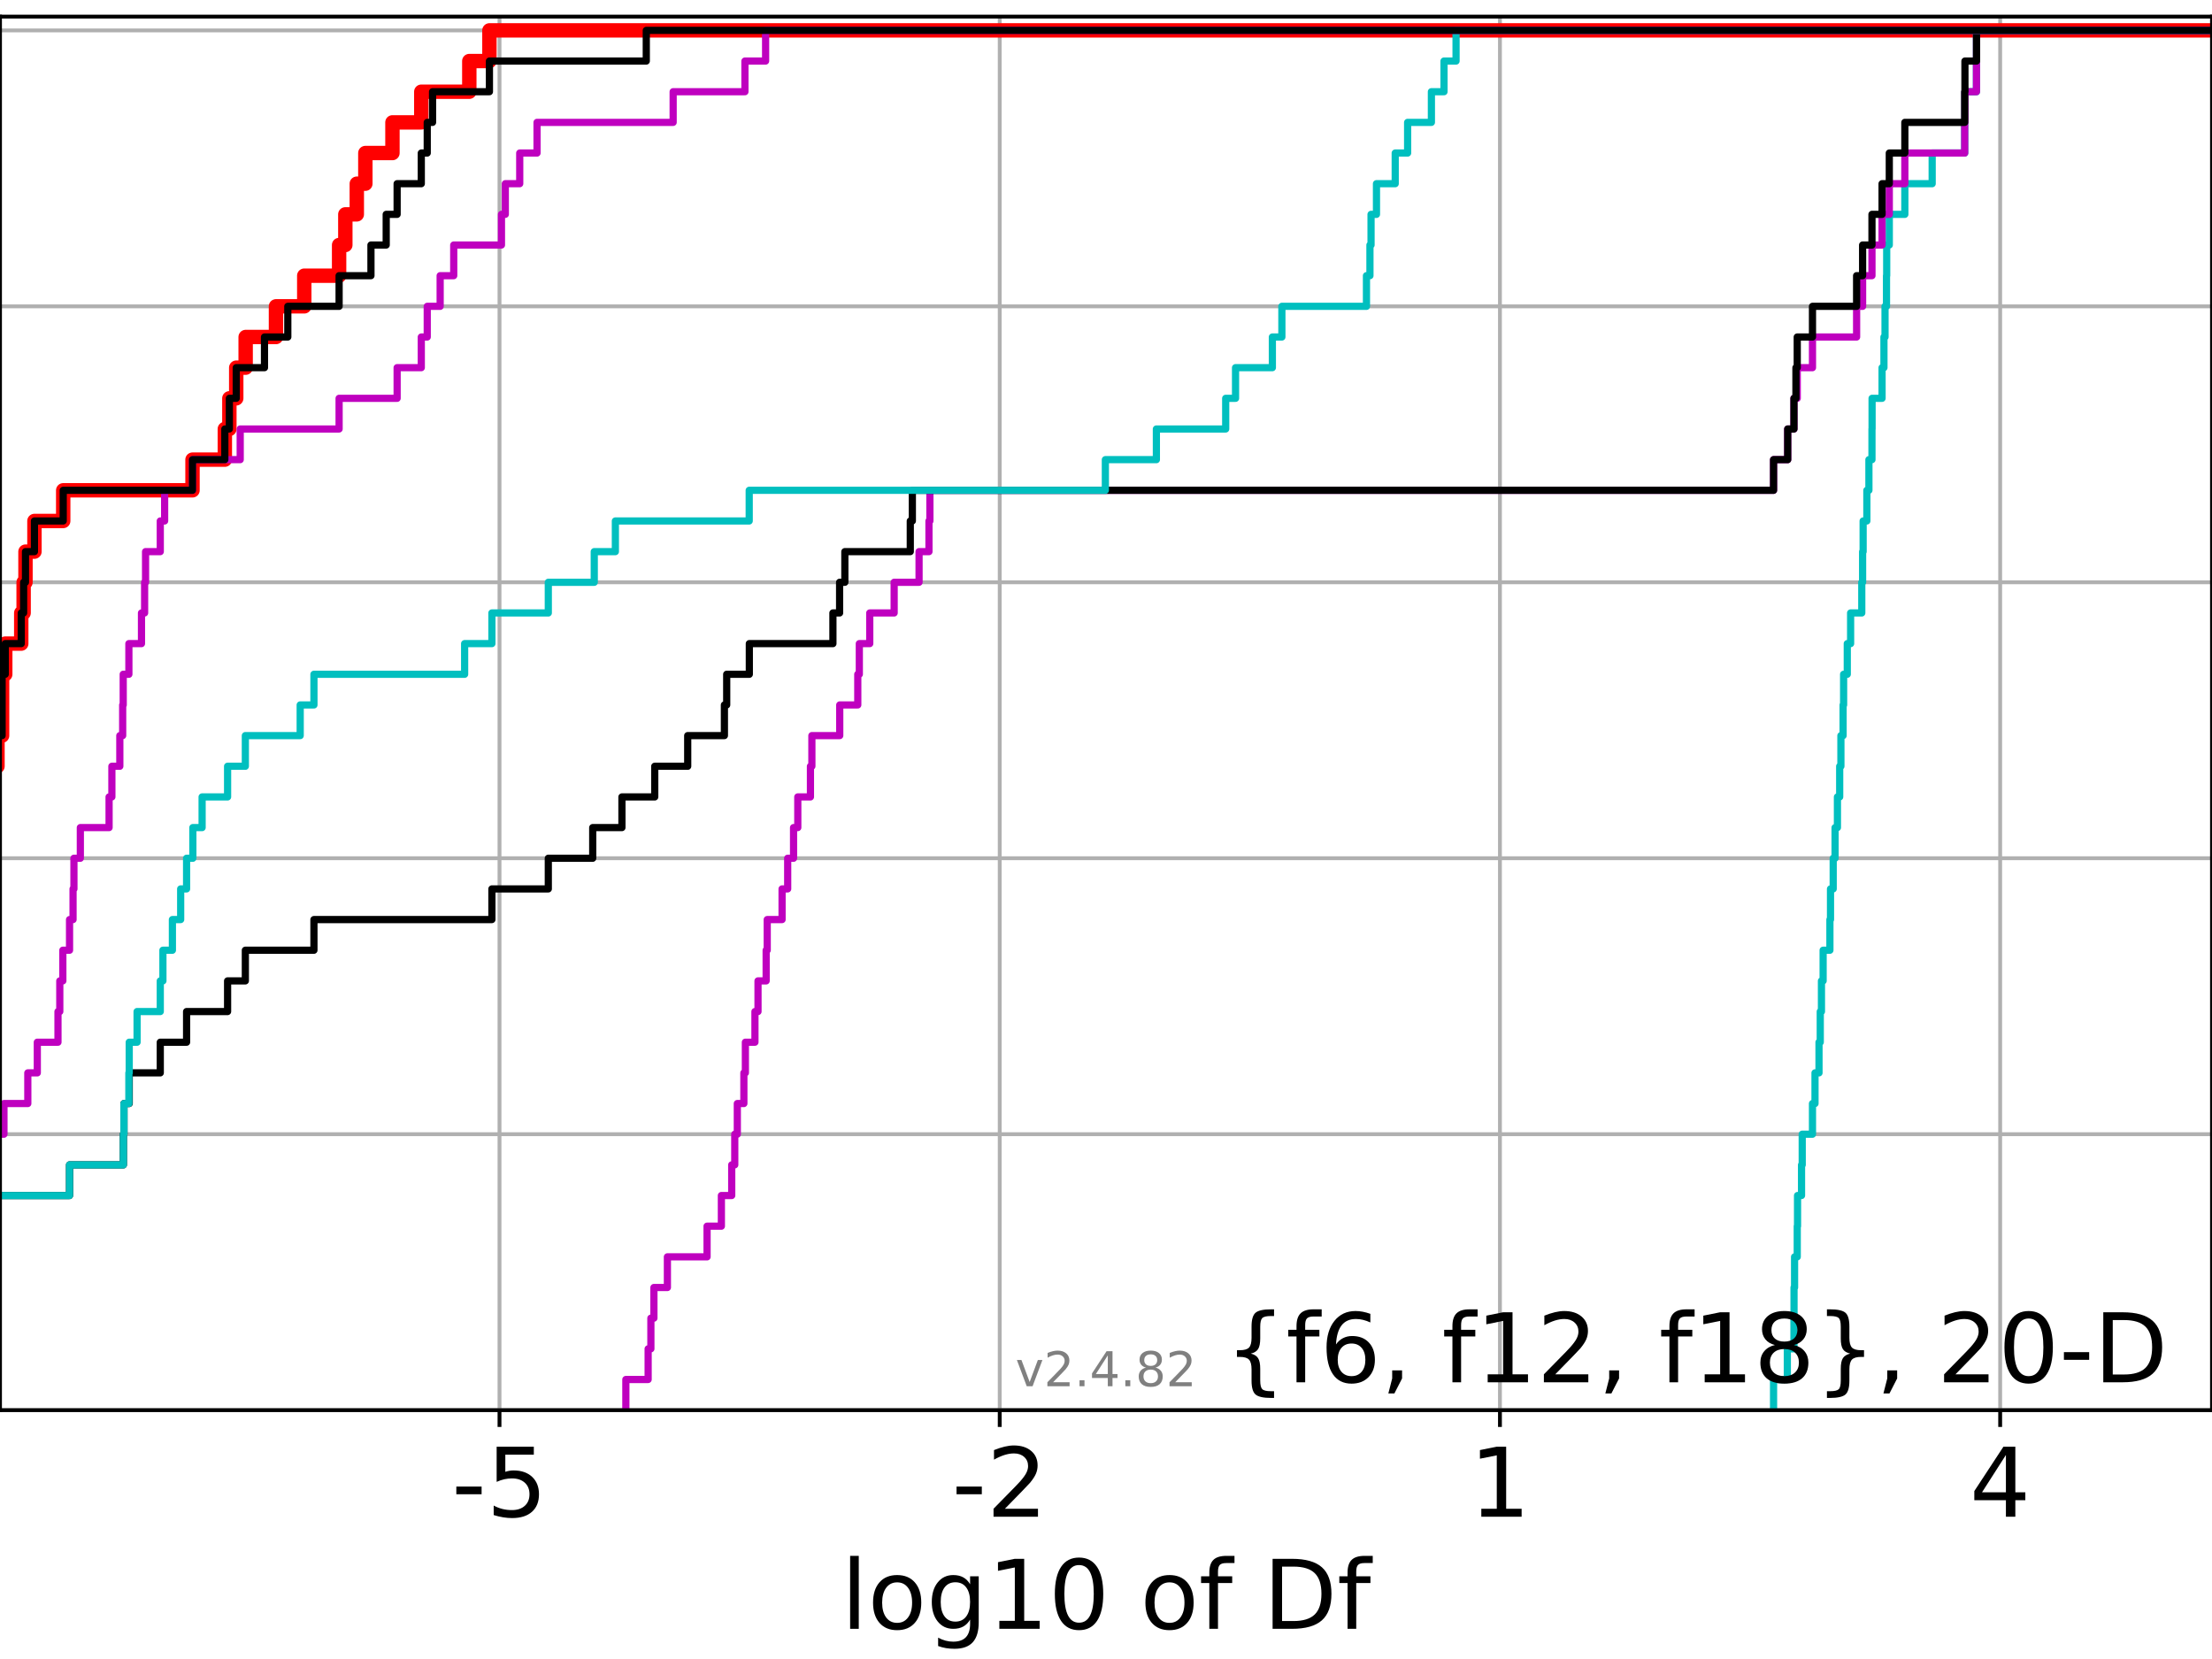 <?xml version="1.0" encoding="utf-8" standalone="no"?>
<!DOCTYPE svg PUBLIC "-//W3C//DTD SVG 1.1//EN"
  "http://www.w3.org/Graphics/SVG/1.1/DTD/svg11.dtd">
<!-- Created with matplotlib (https://matplotlib.org/) -->
<svg height="345.6pt" version="1.1" viewBox="0 0 460.8 345.6" width="460.8pt" xmlns="http://www.w3.org/2000/svg" xmlns:xlink="http://www.w3.org/1999/xlink">
 <defs>
  <style type="text/css">*{stroke-linecap:butt;stroke-linejoin:round;}</style>
 </defs>
 <g id="figure_1">
  <g id="patch_1">
   <path d="M 0 345.6 
L 460.8 345.6 
L 460.8 0 
L 0 0 
z
" style="fill:#ffffff;"/>
  </g>
  <g id="axes_1">
   <g id="patch_2">
    <path d="M 0 293.76 
L 460.8 293.76 
L 460.8 3.456 
L 0 3.456 
z
" style="fill:#ffffff;"/>
   </g>
   <g id="matplotlib.axis_1">
    <g id="xtick_1">
     <g id="line2d_1">
      <path clip-path="url(#p8059647838)" d="M 104.055 293.76 
L 104.055 3.456 
" style="fill:none;stroke:#b0b0b0;stroke-linecap:square;stroke-width:0.8;"/>
     </g>
     <g id="line2d_2">
      <defs>
       <path d="M 0 0 
L 0 3.5 
" id="madd6809056" style="stroke:#000000;stroke-width:0.8;"/>
      </defs>
      <g>
       <use style="stroke:#000000;stroke-width:0.8;" x="104.055" xlink:href="#madd6809056" y="293.76"/>
      </g>
     </g>
     <g id="text_1">
      <!-- -5 -->
      <g transform="translate(94.085 315.957)scale(0.2 -0.2)">
       <defs>
        <path d="M 4.891 31.391 
L 31.203 31.391 
L 31.203 23.391 
L 4.891 23.391 
z
" id="DejaVuSans-45"/>
        <path d="M 10.797 72.906 
L 49.516 72.906 
L 49.516 64.594 
L 19.828 64.594 
L 19.828 46.734 
Q 21.969 47.469 24.109 47.828 
Q 26.266 48.188 28.422 48.188 
Q 40.625 48.188 47.75 41.5 
Q 54.891 34.812 54.891 23.391 
Q 54.891 11.625 47.562 5.094 
Q 40.234 -1.422 26.906 -1.422 
Q 22.312 -1.422 17.547 -0.641 
Q 12.797 0.141 7.719 1.703 
L 7.719 11.625 
Q 12.109 9.234 16.797 8.062 
Q 21.484 6.891 26.703 6.891 
Q 35.156 6.891 40.078 11.328 
Q 45.016 15.766 45.016 23.391 
Q 45.016 31 40.078 35.438 
Q 35.156 39.891 26.703 39.891 
Q 22.75 39.891 18.812 39.016 
Q 14.891 38.141 10.797 36.281 
z
" id="DejaVuSans-53"/>
       </defs>
       <use xlink:href="#DejaVuSans-45"/>
       <use x="36.084" xlink:href="#DejaVuSans-53"/>
      </g>
     </g>
    </g>
    <g id="xtick_2">
     <g id="line2d_3">
      <path clip-path="url(#p8059647838)" d="M 208.261 293.76 
L 208.261 3.456 
" style="fill:none;stroke:#b0b0b0;stroke-linecap:square;stroke-width:0.8;"/>
     </g>
     <g id="line2d_4">
      <g>
       <use style="stroke:#000000;stroke-width:0.8;" x="208.261" xlink:href="#madd6809056" y="293.76"/>
      </g>
     </g>
     <g id="text_2">
      <!-- -2 -->
      <g transform="translate(198.29 315.957)scale(0.2 -0.2)">
       <defs>
        <path d="M 19.188 8.297 
L 53.609 8.297 
L 53.609 0 
L 7.328 0 
L 7.328 8.297 
Q 12.938 14.109 22.625 23.891 
Q 32.328 33.688 34.812 36.531 
Q 39.547 41.844 41.422 45.531 
Q 43.312 49.219 43.312 52.781 
Q 43.312 58.594 39.234 62.25 
Q 35.156 65.922 28.609 65.922 
Q 23.969 65.922 18.812 64.312 
Q 13.672 62.703 7.812 59.422 
L 7.812 69.391 
Q 13.766 71.781 18.938 73 
Q 24.125 74.219 28.422 74.219 
Q 39.75 74.219 46.484 68.547 
Q 53.219 62.891 53.219 53.422 
Q 53.219 48.922 51.531 44.891 
Q 49.859 40.875 45.406 35.406 
Q 44.188 33.984 37.641 27.219 
Q 31.109 20.453 19.188 8.297 
z
" id="DejaVuSans-50"/>
       </defs>
       <use xlink:href="#DejaVuSans-45"/>
       <use x="36.084" xlink:href="#DejaVuSans-50"/>
      </g>
     </g>
    </g>
    <g id="xtick_3">
     <g id="line2d_5">
      <path clip-path="url(#p8059647838)" d="M 312.466 293.76 
L 312.466 3.456 
" style="fill:none;stroke:#b0b0b0;stroke-linecap:square;stroke-width:0.8;"/>
     </g>
     <g id="line2d_6">
      <g>
       <use style="stroke:#000000;stroke-width:0.8;" x="312.466" xlink:href="#madd6809056" y="293.76"/>
      </g>
     </g>
     <g id="text_3">
      <!-- 1 -->
      <g transform="translate(306.103 315.957)scale(0.2 -0.2)">
       <defs>
        <path d="M 12.406 8.297 
L 28.516 8.297 
L 28.516 63.922 
L 10.984 60.406 
L 10.984 69.391 
L 28.422 72.906 
L 38.281 72.906 
L 38.281 8.297 
L 54.391 8.297 
L 54.391 0 
L 12.406 0 
z
" id="DejaVuSans-49"/>
       </defs>
       <use xlink:href="#DejaVuSans-49"/>
      </g>
     </g>
    </g>
    <g id="xtick_4">
     <g id="line2d_7">
      <path clip-path="url(#p8059647838)" d="M 416.671 293.76 
L 416.671 3.456 
" style="fill:none;stroke:#b0b0b0;stroke-linecap:square;stroke-width:0.8;"/>
     </g>
     <g id="line2d_8">
      <g>
       <use style="stroke:#000000;stroke-width:0.8;" x="416.671" xlink:href="#madd6809056" y="293.76"/>
      </g>
     </g>
     <g id="text_4">
      <!-- 4 -->
      <g transform="translate(410.309 315.957)scale(0.2 -0.2)">
       <defs>
        <path d="M 37.797 64.312 
L 12.891 25.391 
L 37.797 25.391 
z
M 35.203 72.906 
L 47.609 72.906 
L 47.609 25.391 
L 58.016 25.391 
L 58.016 17.188 
L 47.609 17.188 
L 47.609 0 
L 37.797 0 
L 37.797 17.188 
L 4.891 17.188 
L 4.891 26.703 
z
" id="DejaVuSans-52"/>
       </defs>
       <use xlink:href="#DejaVuSans-52"/>
      </g>
     </g>
    </g>
    <g id="text_5">
     <!-- log10 of Df -->
     <g transform="translate(175.214 339.313)scale(0.2 -0.2)">
      <defs>
       <path d="M 9.422 75.984 
L 18.406 75.984 
L 18.406 0 
L 9.422 0 
z
" id="DejaVuSans-108"/>
       <path d="M 30.609 48.391 
Q 23.391 48.391 19.188 42.75 
Q 14.984 37.109 14.984 27.297 
Q 14.984 17.484 19.156 11.844 
Q 23.344 6.203 30.609 6.203 
Q 37.797 6.203 41.984 11.859 
Q 46.188 17.531 46.188 27.297 
Q 46.188 37.016 41.984 42.703 
Q 37.797 48.391 30.609 48.391 
z
M 30.609 56 
Q 42.328 56 49.016 48.375 
Q 55.719 40.766 55.719 27.297 
Q 55.719 13.875 49.016 6.219 
Q 42.328 -1.422 30.609 -1.422 
Q 18.844 -1.422 12.172 6.219 
Q 5.516 13.875 5.516 27.297 
Q 5.516 40.766 12.172 48.375 
Q 18.844 56 30.609 56 
z
" id="DejaVuSans-111"/>
       <path d="M 45.406 27.984 
Q 45.406 37.75 41.375 43.109 
Q 37.359 48.484 30.078 48.484 
Q 22.859 48.484 18.828 43.109 
Q 14.797 37.75 14.797 27.984 
Q 14.797 18.266 18.828 12.891 
Q 22.859 7.516 30.078 7.516 
Q 37.359 7.516 41.375 12.891 
Q 45.406 18.266 45.406 27.984 
z
M 54.391 6.781 
Q 54.391 -7.172 48.188 -13.984 
Q 42 -20.797 29.203 -20.797 
Q 24.469 -20.797 20.266 -20.094 
Q 16.062 -19.391 12.109 -17.922 
L 12.109 -9.188 
Q 16.062 -11.328 19.922 -12.344 
Q 23.781 -13.375 27.781 -13.375 
Q 36.625 -13.375 41.016 -8.766 
Q 45.406 -4.156 45.406 5.172 
L 45.406 9.625 
Q 42.625 4.781 38.281 2.391 
Q 33.938 0 27.875 0 
Q 17.828 0 11.672 7.656 
Q 5.516 15.328 5.516 27.984 
Q 5.516 40.672 11.672 48.328 
Q 17.828 56 27.875 56 
Q 33.938 56 38.281 53.609 
Q 42.625 51.219 45.406 46.391 
L 45.406 54.688 
L 54.391 54.688 
z
" id="DejaVuSans-103"/>
       <path d="M 31.781 66.406 
Q 24.172 66.406 20.328 58.906 
Q 16.5 51.422 16.5 36.375 
Q 16.5 21.391 20.328 13.891 
Q 24.172 6.391 31.781 6.391 
Q 39.453 6.391 43.281 13.891 
Q 47.125 21.391 47.125 36.375 
Q 47.125 51.422 43.281 58.906 
Q 39.453 66.406 31.781 66.406 
z
M 31.781 74.219 
Q 44.047 74.219 50.516 64.516 
Q 56.984 54.828 56.984 36.375 
Q 56.984 17.969 50.516 8.266 
Q 44.047 -1.422 31.781 -1.422 
Q 19.531 -1.422 13.062 8.266 
Q 6.594 17.969 6.594 36.375 
Q 6.594 54.828 13.062 64.516 
Q 19.531 74.219 31.781 74.219 
z
" id="DejaVuSans-48"/>
       <path id="DejaVuSans-32"/>
       <path d="M 37.109 75.984 
L 37.109 68.5 
L 28.516 68.5 
Q 23.688 68.5 21.797 66.547 
Q 19.922 64.594 19.922 59.516 
L 19.922 54.688 
L 34.719 54.688 
L 34.719 47.703 
L 19.922 47.703 
L 19.922 0 
L 10.891 0 
L 10.891 47.703 
L 2.297 47.703 
L 2.297 54.688 
L 10.891 54.688 
L 10.891 58.5 
Q 10.891 67.625 15.141 71.797 
Q 19.391 75.984 28.609 75.984 
z
" id="DejaVuSans-102"/>
       <path d="M 19.672 64.797 
L 19.672 8.109 
L 31.594 8.109 
Q 46.688 8.109 53.688 14.938 
Q 60.688 21.781 60.688 36.531 
Q 60.688 51.172 53.688 57.984 
Q 46.688 64.797 31.594 64.797 
z
M 9.812 72.906 
L 30.078 72.906 
Q 51.266 72.906 61.172 64.094 
Q 71.094 55.281 71.094 36.531 
Q 71.094 17.672 61.125 8.828 
Q 51.172 0 30.078 0 
L 9.812 0 
z
" id="DejaVuSans-68"/>
      </defs>
      <use xlink:href="#DejaVuSans-108"/>
      <use x="27.783" xlink:href="#DejaVuSans-111"/>
      <use x="88.965" xlink:href="#DejaVuSans-103"/>
      <use x="152.441" xlink:href="#DejaVuSans-49"/>
      <use x="216.064" xlink:href="#DejaVuSans-48"/>
      <use x="279.688" xlink:href="#DejaVuSans-32"/>
      <use x="311.475" xlink:href="#DejaVuSans-111"/>
      <use x="372.656" xlink:href="#DejaVuSans-102"/>
      <use x="407.861" xlink:href="#DejaVuSans-32"/>
      <use x="439.648" xlink:href="#DejaVuSans-68"/>
      <use x="516.65" xlink:href="#DejaVuSans-102"/>
     </g>
    </g>
   </g>
   <g id="matplotlib.axis_2">
    <g id="ytick_1">
     <g id="line2d_9">
      <path clip-path="url(#p8059647838)" d="M 0 293.76 
L 460.8 293.76 
" style="fill:none;stroke:#b0b0b0;stroke-linecap:square;stroke-width:0.8;"/>
     </g>
     <g id="line2d_10">
      <defs>
       <path d="M 0 0 
L -3.5 0 
" id="mb061d8f2fd" style="stroke:#000000;stroke-width:0.8;"/>
      </defs>
      <g>
       <use style="stroke:#000000;stroke-width:0.8;" x="0" xlink:href="#mb061d8f2fd" y="293.76"/>
      </g>
     </g>
    </g>
    <g id="ytick_2">
     <g id="line2d_11">
      <path clip-path="url(#p8059647838)" d="M 0 236.274 
L 460.8 236.274 
" style="fill:none;stroke:#b0b0b0;stroke-linecap:square;stroke-width:0.8;"/>
     </g>
     <g id="line2d_12">
      <g>
       <use style="stroke:#000000;stroke-width:0.8;" x="0" xlink:href="#mb061d8f2fd" y="236.274"/>
      </g>
     </g>
    </g>
    <g id="ytick_3">
     <g id="line2d_13">
      <path clip-path="url(#p8059647838)" d="M 0 178.788 
L 460.8 178.788 
" style="fill:none;stroke:#b0b0b0;stroke-linecap:square;stroke-width:0.8;"/>
     </g>
     <g id="line2d_14">
      <g>
       <use style="stroke:#000000;stroke-width:0.8;" x="0" xlink:href="#mb061d8f2fd" y="178.788"/>
      </g>
     </g>
    </g>
    <g id="ytick_4">
     <g id="line2d_15">
      <path clip-path="url(#p8059647838)" d="M 0 121.302 
L 460.8 121.302 
" style="fill:none;stroke:#b0b0b0;stroke-linecap:square;stroke-width:0.8;"/>
     </g>
     <g id="line2d_16">
      <g>
       <use style="stroke:#000000;stroke-width:0.8;" x="0" xlink:href="#mb061d8f2fd" y="121.302"/>
      </g>
     </g>
    </g>
    <g id="ytick_5">
     <g id="line2d_17">
      <path clip-path="url(#p8059647838)" d="M 0 63.816 
L 460.8 63.816 
" style="fill:none;stroke:#b0b0b0;stroke-linecap:square;stroke-width:0.8;"/>
     </g>
     <g id="line2d_18">
      <g>
       <use style="stroke:#000000;stroke-width:0.8;" x="0" xlink:href="#mb061d8f2fd" y="63.816"/>
      </g>
     </g>
    </g>
    <g id="ytick_6">
     <g id="line2d_19">
      <path clip-path="url(#p8059647838)" d="M 0 6.33 
L 460.8 6.33 
" style="fill:none;stroke:#b0b0b0;stroke-linecap:square;stroke-width:0.8;"/>
     </g>
     <g id="line2d_20">
      <g>
       <use style="stroke:#000000;stroke-width:0.8;" x="0" xlink:href="#mb061d8f2fd" y="6.33"/>
      </g>
     </g>
    </g>
   </g>
   <g id="line2d_21">
    <path clip-path="url(#p8059647838)" d="M -1 159.626 
L -0.524 159.626 
L -0.524 153.239 
L 0.438 153.239 
L 0.438 146.851 
L 0.44 146.851 
L 0.44 140.464 
L 1.092 140.464 
L 1.092 134.077 
L 4.426 134.077 
L 4.426 127.69 
L 4.921 127.69 
L 4.921 121.302 
L 5.309 121.302 
L 5.309 114.915 
L 7.174 114.915 
L 7.174 108.528 
L 13.169 108.528 
L 13.169 102.14 
L 40.103 102.14 
L 40.103 95.753 
L 46.837 95.753 
L 46.837 89.366 
L 47.781 89.366 
L 47.781 82.978 
L 49.212 82.978 
L 49.212 76.591 
L 51.174 76.591 
L 51.174 70.204 
L 57.491 70.204 
L 57.491 63.816 
L 63.382 63.816 
L 63.382 57.429 
L 70.642 57.429 
L 70.642 51.042 
L 71.938 51.042 
L 71.938 44.654 
L 74.328 44.654 
L 74.328 38.267 
L 76.109 38.267 
L 76.109 31.88 
L 81.754 31.88 
L 81.754 25.492 
L 87.763 25.492 
L 87.763 19.105 
L 97.765 19.105 
L 97.765 12.718 
L 101.957 12.718 
L 101.957 6.33 
L 101.957 6.33 
L 101.957 6.33 
L 460.8 6.33 
" style="fill:none;stroke:#ff0000;stroke-linecap:square;stroke-width:3;"/>
   </g>
   <g id="line2d_22">
    <path clip-path="url(#p8059647838)" d="M 369.465 293.76 
L 369.465 287.373 
L 372.333 287.373 
L 372.333 280.985 
L 373.714 280.985 
L 373.714 274.598 
L 373.73 274.598 
L 373.73 268.211 
L 373.842 268.211 
L 373.842 261.823 
L 374.398 261.823 
L 374.398 255.436 
L 374.46 255.436 
L 374.46 249.049 
L 375.293 249.049 
L 375.293 242.661 
L 375.435 242.661 
L 375.435 236.274 
L 377.573 236.274 
L 377.573 229.887 
L 378.099 229.887 
L 378.099 223.499 
L 378.932 223.499 
L 378.932 217.112 
L 379.192 217.112 
L 379.192 210.725 
L 379.442 210.725 
L 379.442 204.337 
L 379.791 204.337 
L 379.791 197.95 
L 381.204 197.95 
L 381.204 191.563 
L 381.327 191.563 
L 381.327 185.175 
L 381.889 185.175 
L 381.889 178.788 
L 382.28 178.788 
L 382.28 172.401 
L 382.771 172.401 
L 382.771 166.013 
L 383.24 166.013 
L 383.24 159.626 
L 383.493 159.626 
L 383.493 153.239 
L 383.95 153.239 
L 383.95 146.851 
L 384.058 146.851 
L 384.058 140.464 
L 384.821 140.464 
L 384.821 134.077 
L 385.517 134.077 
L 385.517 127.69 
L 387.843 127.69 
L 387.843 121.302 
L 388.015 121.302 
L 388.015 114.915 
L 388.124 114.915 
L 388.124 108.528 
L 388.899 108.528 
L 388.899 102.14 
L 389.329 102.14 
L 389.329 95.753 
L 389.965 95.753 
L 389.965 89.366 
L 389.988 89.366 
L 389.988 82.978 
L 392.069 82.978 
L 392.069 76.591 
L 392.462 76.591 
L 392.462 70.204 
L 392.686 70.204 
L 392.686 63.816 
L 392.992 63.816 
L 392.992 57.429 
L 393.033 57.429 
L 393.033 51.042 
L 393.574 51.042 
L 393.574 44.654 
L 396.814 44.654 
L 396.814 38.267 
L 402.508 38.267 
L 402.508 31.88 
L 409.284 31.88 
L 409.284 25.492 
L 409.332 25.492 
L 409.332 19.105 
L 411.732 19.105 
L 411.732 12.718 
L 411.748 12.718 
L 411.748 6.33 
L 411.748 6.33 
L 411.748 6.33 
L 460.8 6.33 
" style="fill:none;stroke:#00bfbf;stroke-linecap:square;stroke-width:1.5;"/>
   </g>
   <g id="line2d_23">
    <path clip-path="url(#p8059647838)" d="M 130.377 293.76 
L 130.377 287.373 
L 135.019 287.373 
L 135.019 280.985 
L 135.59 280.985 
L 135.59 274.598 
L 136.224 274.598 
L 136.224 268.211 
L 139.031 268.211 
L 139.031 261.823 
L 147.295 261.823 
L 147.295 255.436 
L 150.276 255.436 
L 150.276 249.049 
L 152.432 249.049 
L 152.432 242.661 
L 153.064 242.661 
L 153.064 236.274 
L 153.597 236.274 
L 153.597 229.887 
L 154.963 229.887 
L 154.963 223.499 
L 155.276 223.499 
L 155.276 217.112 
L 157.269 217.112 
L 157.269 210.725 
L 157.907 210.725 
L 157.907 204.337 
L 159.604 204.337 
L 159.604 197.95 
L 159.827 197.95 
L 159.827 191.563 
L 162.921 191.563 
L 162.921 185.175 
L 164.089 185.175 
L 164.089 178.788 
L 165.312 178.788 
L 165.312 172.401 
L 166.194 172.401 
L 166.194 166.013 
L 168.829 166.013 
L 168.829 159.626 
L 169.129 159.626 
L 169.129 153.239 
L 174.934 153.239 
L 174.934 146.851 
L 178.69 146.851 
L 178.69 140.464 
L 179.013 140.464 
L 179.013 134.077 
L 181.186 134.077 
L 181.186 127.69 
L 186.27 127.69 
L 186.27 121.302 
L 191.457 121.302 
L 191.457 114.915 
L 193.521 114.915 
L 193.521 108.528 
L 193.716 108.528 
L 193.716 102.14 
L 369.465 102.14 
L 369.465 95.753 
L 372.412 95.753 
L 372.412 89.366 
L 373.714 89.366 
L 373.714 82.978 
L 374.398 82.978 
L 374.398 76.591 
L 377.573 76.591 
L 377.573 70.204 
L 386.765 70.204 
L 386.765 63.816 
L 388.015 63.816 
L 388.015 57.429 
L 389.965 57.429 
L 389.965 51.042 
L 392.069 51.042 
L 392.069 44.654 
L 393.574 44.654 
L 393.574 38.267 
L 396.814 38.267 
L 396.814 31.88 
L 409.284 31.88 
L 409.284 25.492 
L 409.332 25.492 
L 409.332 19.105 
L 411.732 19.105 
L 411.732 12.718 
L 411.748 12.718 
L 411.748 6.33 
L 411.748 6.33 
L 411.748 6.33 
L 460.8 6.33 
" style="fill:none;stroke:#bf00bf;stroke-linecap:square;stroke-width:1.5;"/>
   </g>
   <g id="line2d_24">
    <path clip-path="url(#p8059647838)" d="M -1 249.049 
L 14.487 249.049 
L 14.487 242.661 
L 25.703 242.661 
L 25.703 236.274 
L 25.821 236.274 
L 25.821 229.887 
L 26.92 229.887 
L 26.92 223.499 
L 33.388 223.499 
L 33.388 217.112 
L 38.87 217.112 
L 38.87 210.725 
L 47.411 210.725 
L 47.411 204.337 
L 51.111 204.337 
L 51.111 197.95 
L 65.4 197.95 
L 65.4 191.563 
L 102.472 191.563 
L 102.472 185.175 
L 114.223 185.175 
L 114.223 178.788 
L 123.475 178.788 
L 123.475 172.401 
L 129.56 172.401 
L 129.56 166.013 
L 136.395 166.013 
L 136.395 159.626 
L 143.263 159.626 
L 143.263 153.239 
L 150.907 153.239 
L 150.907 146.851 
L 151.384 146.851 
L 151.384 140.464 
L 156.098 140.464 
L 156.098 134.077 
L 173.512 134.077 
L 173.512 127.69 
L 174.905 127.69 
L 174.905 121.302 
L 175.999 121.302 
L 175.999 114.915 
L 189.628 114.915 
L 189.628 108.528 
L 190.06 108.528 
L 190.06 102.14 
L 369.465 102.14 
L 369.465 95.753 
L 372.412 95.753 
L 372.412 89.366 
L 373.714 89.366 
L 373.714 82.978 
L 374.126 82.978 
L 374.126 76.591 
L 374.398 76.591 
L 374.398 70.204 
L 377.573 70.204 
L 377.573 63.816 
L 386.765 63.816 
L 386.765 57.429 
L 388.015 57.429 
L 388.015 51.042 
L 389.965 51.042 
L 389.965 44.654 
L 392.069 44.654 
L 392.069 38.267 
L 393.574 38.267 
L 393.574 31.88 
L 396.814 31.88 
L 396.814 25.492 
L 409.284 25.492 
L 409.284 19.105 
L 409.332 19.105 
L 409.332 12.718 
L 411.748 12.718 
L 411.748 6.33 
L 411.748 6.33 
L 411.748 6.33 
L 460.8 6.33 
" style="fill:none;stroke:#000000;stroke-linecap:square;stroke-width:1.5;"/>
   </g>
   <g id="line2d_25">
    <path clip-path="url(#p8059647838)" d="M -1 249.049 
L 14.487 249.049 
L 14.487 242.661 
L 25.703 242.661 
L 25.703 236.274 
L 25.821 236.274 
L 25.821 229.887 
L 26.848 229.887 
L 26.848 223.499 
L 26.92 223.499 
L 26.92 217.112 
L 28.557 217.112 
L 28.557 210.725 
L 33.388 210.725 
L 33.388 204.337 
L 33.938 204.337 
L 33.938 197.95 
L 35.914 197.95 
L 35.914 191.563 
L 37.637 191.563 
L 37.637 185.175 
L 38.87 185.175 
L 38.87 178.788 
L 40.174 178.788 
L 40.174 172.401 
L 42.104 172.401 
L 42.104 166.013 
L 47.411 166.013 
L 47.411 159.626 
L 51.111 159.626 
L 51.111 153.239 
L 62.536 153.239 
L 62.536 146.851 
L 65.4 146.851 
L 65.4 140.464 
L 96.792 140.464 
L 96.792 134.077 
L 102.472 134.077 
L 102.472 127.69 
L 114.223 127.69 
L 114.223 121.302 
L 123.796 121.302 
L 123.796 114.915 
L 128.193 114.915 
L 128.193 108.528 
L 156.074 108.528 
L 156.074 102.14 
L 230.267 102.14 
L 230.267 95.753 
L 240.896 95.753 
L 240.896 89.366 
L 255.335 89.366 
L 255.335 82.978 
L 257.386 82.978 
L 257.386 76.591 
L 265.057 76.591 
L 265.057 70.204 
L 267.038 70.204 
L 267.038 63.816 
L 284.659 63.816 
L 284.659 57.429 
L 285.385 57.429 
L 285.385 51.042 
L 285.614 51.042 
L 285.614 44.654 
L 286.746 44.654 
L 286.746 38.267 
L 290.649 38.267 
L 290.649 31.88 
L 293.234 31.88 
L 293.234 25.492 
L 298.188 25.492 
L 298.188 19.105 
L 300.813 19.105 
L 300.813 12.718 
L 303.322 12.718 
L 303.322 6.33 
L 303.322 6.33 
L 303.322 6.33 
L 460.8 6.33 
" style="fill:none;stroke:#00bfbf;stroke-linecap:square;stroke-width:1.5;"/>
   </g>
   <g id="line2d_26">
    <path clip-path="url(#p8059647838)" d="M -1 236.274 
L 0.826 236.274 
L 0.826 229.887 
L 5.794 229.887 
L 5.794 223.499 
L 7.771 223.499 
L 7.771 217.112 
L 12.078 217.112 
L 12.078 210.725 
L 12.456 210.725 
L 12.456 204.337 
L 13.09 204.337 
L 13.09 197.95 
L 14.487 197.95 
L 14.487 191.563 
L 15.218 191.563 
L 15.218 185.175 
L 15.404 185.175 
L 15.404 178.788 
L 16.737 178.788 
L 16.737 172.401 
L 22.724 172.401 
L 22.724 166.013 
L 23.308 166.013 
L 23.308 159.626 
L 24.962 159.626 
L 24.962 153.239 
L 25.555 153.239 
L 25.555 146.851 
L 25.669 146.851 
L 25.669 140.464 
L 26.848 140.464 
L 26.848 134.077 
L 29.474 134.077 
L 29.474 127.69 
L 30.126 127.69 
L 30.126 121.302 
L 30.323 121.302 
L 30.323 114.915 
L 33.388 114.915 
L 33.388 108.528 
L 34.297 108.528 
L 34.297 102.14 
L 40.103 102.14 
L 40.103 95.753 
L 50.04 95.753 
L 50.04 89.366 
L 70.642 89.366 
L 70.642 82.978 
L 82.729 82.978 
L 82.729 76.591 
L 87.763 76.591 
L 87.763 70.204 
L 89.001 70.204 
L 89.001 63.816 
L 91.693 63.816 
L 91.693 57.429 
L 94.52 57.429 
L 94.52 51.042 
L 104.463 51.042 
L 104.463 44.654 
L 105.267 44.654 
L 105.267 38.267 
L 108.269 38.267 
L 108.269 31.88 
L 111.874 31.88 
L 111.874 25.492 
L 140.23 25.492 
L 140.23 19.105 
L 155.184 19.105 
L 155.184 12.718 
L 159.489 12.718 
L 159.489 6.33 
L 159.489 6.33 
L 159.489 6.33 
L 460.8 6.33 
" style="fill:none;stroke:#bf00bf;stroke-linecap:square;stroke-width:1.5;"/>
   </g>
   <g id="line2d_27">
    <path clip-path="url(#p8059647838)" d="M -1 159.626 
L -0.524 159.626 
L -0.524 153.239 
L 0.438 153.239 
L 0.438 146.851 
L 0.44 146.851 
L 0.44 140.464 
L 1.092 140.464 
L 1.092 134.077 
L 4.426 134.077 
L 4.426 127.69 
L 4.921 127.69 
L 4.921 121.302 
L 5.309 121.302 
L 5.309 114.915 
L 7.174 114.915 
L 7.174 108.528 
L 13.169 108.528 
L 13.169 102.14 
L 40.103 102.14 
L 40.103 95.753 
L 46.837 95.753 
L 46.837 89.366 
L 47.781 89.366 
L 47.781 82.978 
L 49.212 82.978 
L 49.212 76.591 
L 55.099 76.591 
L 55.099 70.204 
L 59.955 70.204 
L 59.955 63.816 
L 70.642 63.816 
L 70.642 57.429 
L 77.277 57.429 
L 77.277 51.042 
L 80.454 51.042 
L 80.454 44.654 
L 82.729 44.654 
L 82.729 38.267 
L 87.763 38.267 
L 87.763 31.88 
L 89.001 31.88 
L 89.001 25.492 
L 90.11 25.492 
L 90.11 19.105 
L 101.957 19.105 
L 101.957 12.718 
L 134.632 12.718 
L 134.632 6.33 
L 134.632 6.33 
L 134.632 6.33 
L 460.8 6.33 
" style="fill:none;stroke:#000000;stroke-linecap:square;stroke-width:1.5;"/>
   </g>
   <g id="patch_3">
    <path d="M 0 293.76 
L 0 3.456 
" style="fill:none;stroke:#000000;stroke-linecap:square;stroke-linejoin:miter;stroke-width:0.8;"/>
   </g>
   <g id="patch_4">
    <path d="M 460.8 293.76 
L 460.8 3.456 
" style="fill:none;stroke:#000000;stroke-linecap:square;stroke-linejoin:miter;stroke-width:0.8;"/>
   </g>
   <g id="patch_5">
    <path d="M 0 293.76 
L 460.8 293.76 
" style="fill:none;stroke:#000000;stroke-linecap:square;stroke-linejoin:miter;stroke-width:0.8;"/>
   </g>
   <g id="patch_6">
    <path d="M 0 3.456 
L 460.8 3.456 
" style="fill:none;stroke:#000000;stroke-linecap:square;stroke-linejoin:miter;stroke-width:0.8;"/>
   </g>
   <g id="text_6">
    <!-- {f6, f12, f18}, 20-D -->
    <g transform="translate(255.184 287.954)scale(0.2 -0.2)">
     <defs>
      <path d="M 51.125 -9.281 
L 51.125 -16.312 
L 48.094 -16.312 
Q 35.938 -16.312 31.812 -12.688 
Q 27.688 -9.078 27.688 1.703 
L 27.688 13.375 
Q 27.688 20.75 25.047 23.578 
Q 22.406 26.422 15.484 26.422 
L 12.5 26.422 
L 12.5 33.406 
L 15.484 33.406 
Q 22.469 33.406 25.078 36.203 
Q 27.688 39.016 27.688 46.297 
L 27.688 58.016 
Q 27.688 68.797 31.812 72.391 
Q 35.938 75.984 48.094 75.984 
L 51.125 75.984 
L 51.125 69 
L 47.797 69 
Q 40.922 69 38.812 66.844 
Q 36.719 64.703 36.719 57.812 
L 36.719 45.703 
Q 36.719 38.031 34.5 34.562 
Q 32.281 31.109 26.906 29.891 
Q 32.328 28.562 34.516 25.094 
Q 36.719 21.625 36.719 14.016 
L 36.719 1.906 
Q 36.719 -4.984 38.812 -7.125 
Q 40.922 -9.281 47.797 -9.281 
z
" id="DejaVuSans-123"/>
      <path d="M 33.016 40.375 
Q 26.375 40.375 22.484 35.828 
Q 18.609 31.297 18.609 23.391 
Q 18.609 15.531 22.484 10.953 
Q 26.375 6.391 33.016 6.391 
Q 39.656 6.391 43.531 10.953 
Q 47.406 15.531 47.406 23.391 
Q 47.406 31.297 43.531 35.828 
Q 39.656 40.375 33.016 40.375 
z
M 52.594 71.297 
L 52.594 62.312 
Q 48.875 64.062 45.094 64.984 
Q 41.312 65.922 37.594 65.922 
Q 27.828 65.922 22.672 59.328 
Q 17.531 52.734 16.797 39.406 
Q 19.672 43.656 24.016 45.922 
Q 28.375 48.188 33.594 48.188 
Q 44.578 48.188 50.953 41.516 
Q 57.328 34.859 57.328 23.391 
Q 57.328 12.156 50.688 5.359 
Q 44.047 -1.422 33.016 -1.422 
Q 20.359 -1.422 13.672 8.266 
Q 6.984 17.969 6.984 36.375 
Q 6.984 53.656 15.188 63.938 
Q 23.391 74.219 37.203 74.219 
Q 40.922 74.219 44.703 73.484 
Q 48.484 72.75 52.594 71.297 
z
" id="DejaVuSans-54"/>
      <path d="M 11.719 12.406 
L 22.016 12.406 
L 22.016 4 
L 14.016 -11.625 
L 7.719 -11.625 
L 11.719 4 
z
" id="DejaVuSans-44"/>
      <path d="M 31.781 34.625 
Q 24.75 34.625 20.719 30.859 
Q 16.703 27.094 16.703 20.516 
Q 16.703 13.922 20.719 10.156 
Q 24.75 6.391 31.781 6.391 
Q 38.812 6.391 42.859 10.172 
Q 46.922 13.969 46.922 20.516 
Q 46.922 27.094 42.891 30.859 
Q 38.875 34.625 31.781 34.625 
z
M 21.922 38.812 
Q 15.578 40.375 12.031 44.719 
Q 8.5 49.078 8.5 55.328 
Q 8.5 64.062 14.719 69.141 
Q 20.953 74.219 31.781 74.219 
Q 42.672 74.219 48.875 69.141 
Q 55.078 64.062 55.078 55.328 
Q 55.078 49.078 51.531 44.719 
Q 48 40.375 41.703 38.812 
Q 48.828 37.156 52.797 32.312 
Q 56.781 27.484 56.781 20.516 
Q 56.781 9.906 50.312 4.234 
Q 43.844 -1.422 31.781 -1.422 
Q 19.734 -1.422 13.25 4.234 
Q 6.781 9.906 6.781 20.516 
Q 6.781 27.484 10.781 32.312 
Q 14.797 37.156 21.922 38.812 
z
M 18.312 54.391 
Q 18.312 48.734 21.844 45.562 
Q 25.391 42.391 31.781 42.391 
Q 38.141 42.391 41.719 45.562 
Q 45.312 48.734 45.312 54.391 
Q 45.312 60.062 41.719 63.234 
Q 38.141 66.406 31.781 66.406 
Q 25.391 66.406 21.844 63.234 
Q 18.312 60.062 18.312 54.391 
z
" id="DejaVuSans-56"/>
      <path d="M 12.5 -9.281 
L 15.922 -9.281 
Q 22.75 -9.281 24.828 -7.172 
Q 26.906 -5.078 26.906 1.906 
L 26.906 14.016 
Q 26.906 21.625 29.094 25.094 
Q 31.297 28.562 36.719 29.891 
Q 31.297 31.109 29.094 34.562 
Q 26.906 38.031 26.906 45.703 
L 26.906 57.812 
Q 26.906 64.75 24.828 66.875 
Q 22.75 69 15.922 69 
L 12.5 69 
L 12.5 75.984 
L 15.578 75.984 
Q 27.734 75.984 31.812 72.391 
Q 35.891 68.797 35.891 58.016 
L 35.891 46.297 
Q 35.891 39.016 38.516 36.203 
Q 41.156 33.406 48.094 33.406 
L 51.125 33.406 
L 51.125 26.422 
L 48.094 26.422 
Q 41.156 26.422 38.516 23.578 
Q 35.891 20.75 35.891 13.375 
L 35.891 1.703 
Q 35.891 -9.078 31.812 -12.688 
Q 27.734 -16.312 15.578 -16.312 
L 12.5 -16.312 
z
" id="DejaVuSans-125"/>
     </defs>
     <use xlink:href="#DejaVuSans-123"/>
     <use x="63.623" xlink:href="#DejaVuSans-102"/>
     <use x="98.828" xlink:href="#DejaVuSans-54"/>
     <use x="162.451" xlink:href="#DejaVuSans-44"/>
     <use x="194.238" xlink:href="#DejaVuSans-32"/>
     <use x="226.025" xlink:href="#DejaVuSans-102"/>
     <use x="261.23" xlink:href="#DejaVuSans-49"/>
     <use x="324.854" xlink:href="#DejaVuSans-50"/>
     <use x="388.477" xlink:href="#DejaVuSans-44"/>
     <use x="420.264" xlink:href="#DejaVuSans-32"/>
     <use x="452.051" xlink:href="#DejaVuSans-102"/>
     <use x="487.256" xlink:href="#DejaVuSans-49"/>
     <use x="550.879" xlink:href="#DejaVuSans-56"/>
     <use x="614.502" xlink:href="#DejaVuSans-125"/>
     <use x="678.125" xlink:href="#DejaVuSans-44"/>
     <use x="709.912" xlink:href="#DejaVuSans-32"/>
     <use x="741.699" xlink:href="#DejaVuSans-50"/>
     <use x="805.322" xlink:href="#DejaVuSans-48"/>
     <use x="868.945" xlink:href="#DejaVuSans-45"/>
     <use x="905.029" xlink:href="#DejaVuSans-68"/>
    </g>
   </g>
   <g id="text_7">
    <!-- v2.4.82 -->
    <g style="fill:#808080;" transform="translate(211.537 288.777)scale(0.1 -0.1)">
     <defs>
      <path d="M 2.984 54.688 
L 12.5 54.688 
L 29.594 8.797 
L 46.688 54.688 
L 56.203 54.688 
L 35.688 0 
L 23.484 0 
z
" id="DejaVuSans-118"/>
      <path d="M 10.688 12.406 
L 21 12.406 
L 21 0 
L 10.688 0 
z
" id="DejaVuSans-46"/>
     </defs>
     <use xlink:href="#DejaVuSans-118"/>
     <use x="59.18" xlink:href="#DejaVuSans-50"/>
     <use x="122.803" xlink:href="#DejaVuSans-46"/>
     <use x="154.59" xlink:href="#DejaVuSans-52"/>
     <use x="218.213" xlink:href="#DejaVuSans-46"/>
     <use x="250" xlink:href="#DejaVuSans-56"/>
     <use x="313.623" xlink:href="#DejaVuSans-50"/>
    </g>
   </g>
  </g>
 </g>
 <defs>
  <clipPath id="p8059647838">
   <rect height="290.304" width="460.8" x="0" y="3.456"/>
  </clipPath>
 </defs>
</svg>
